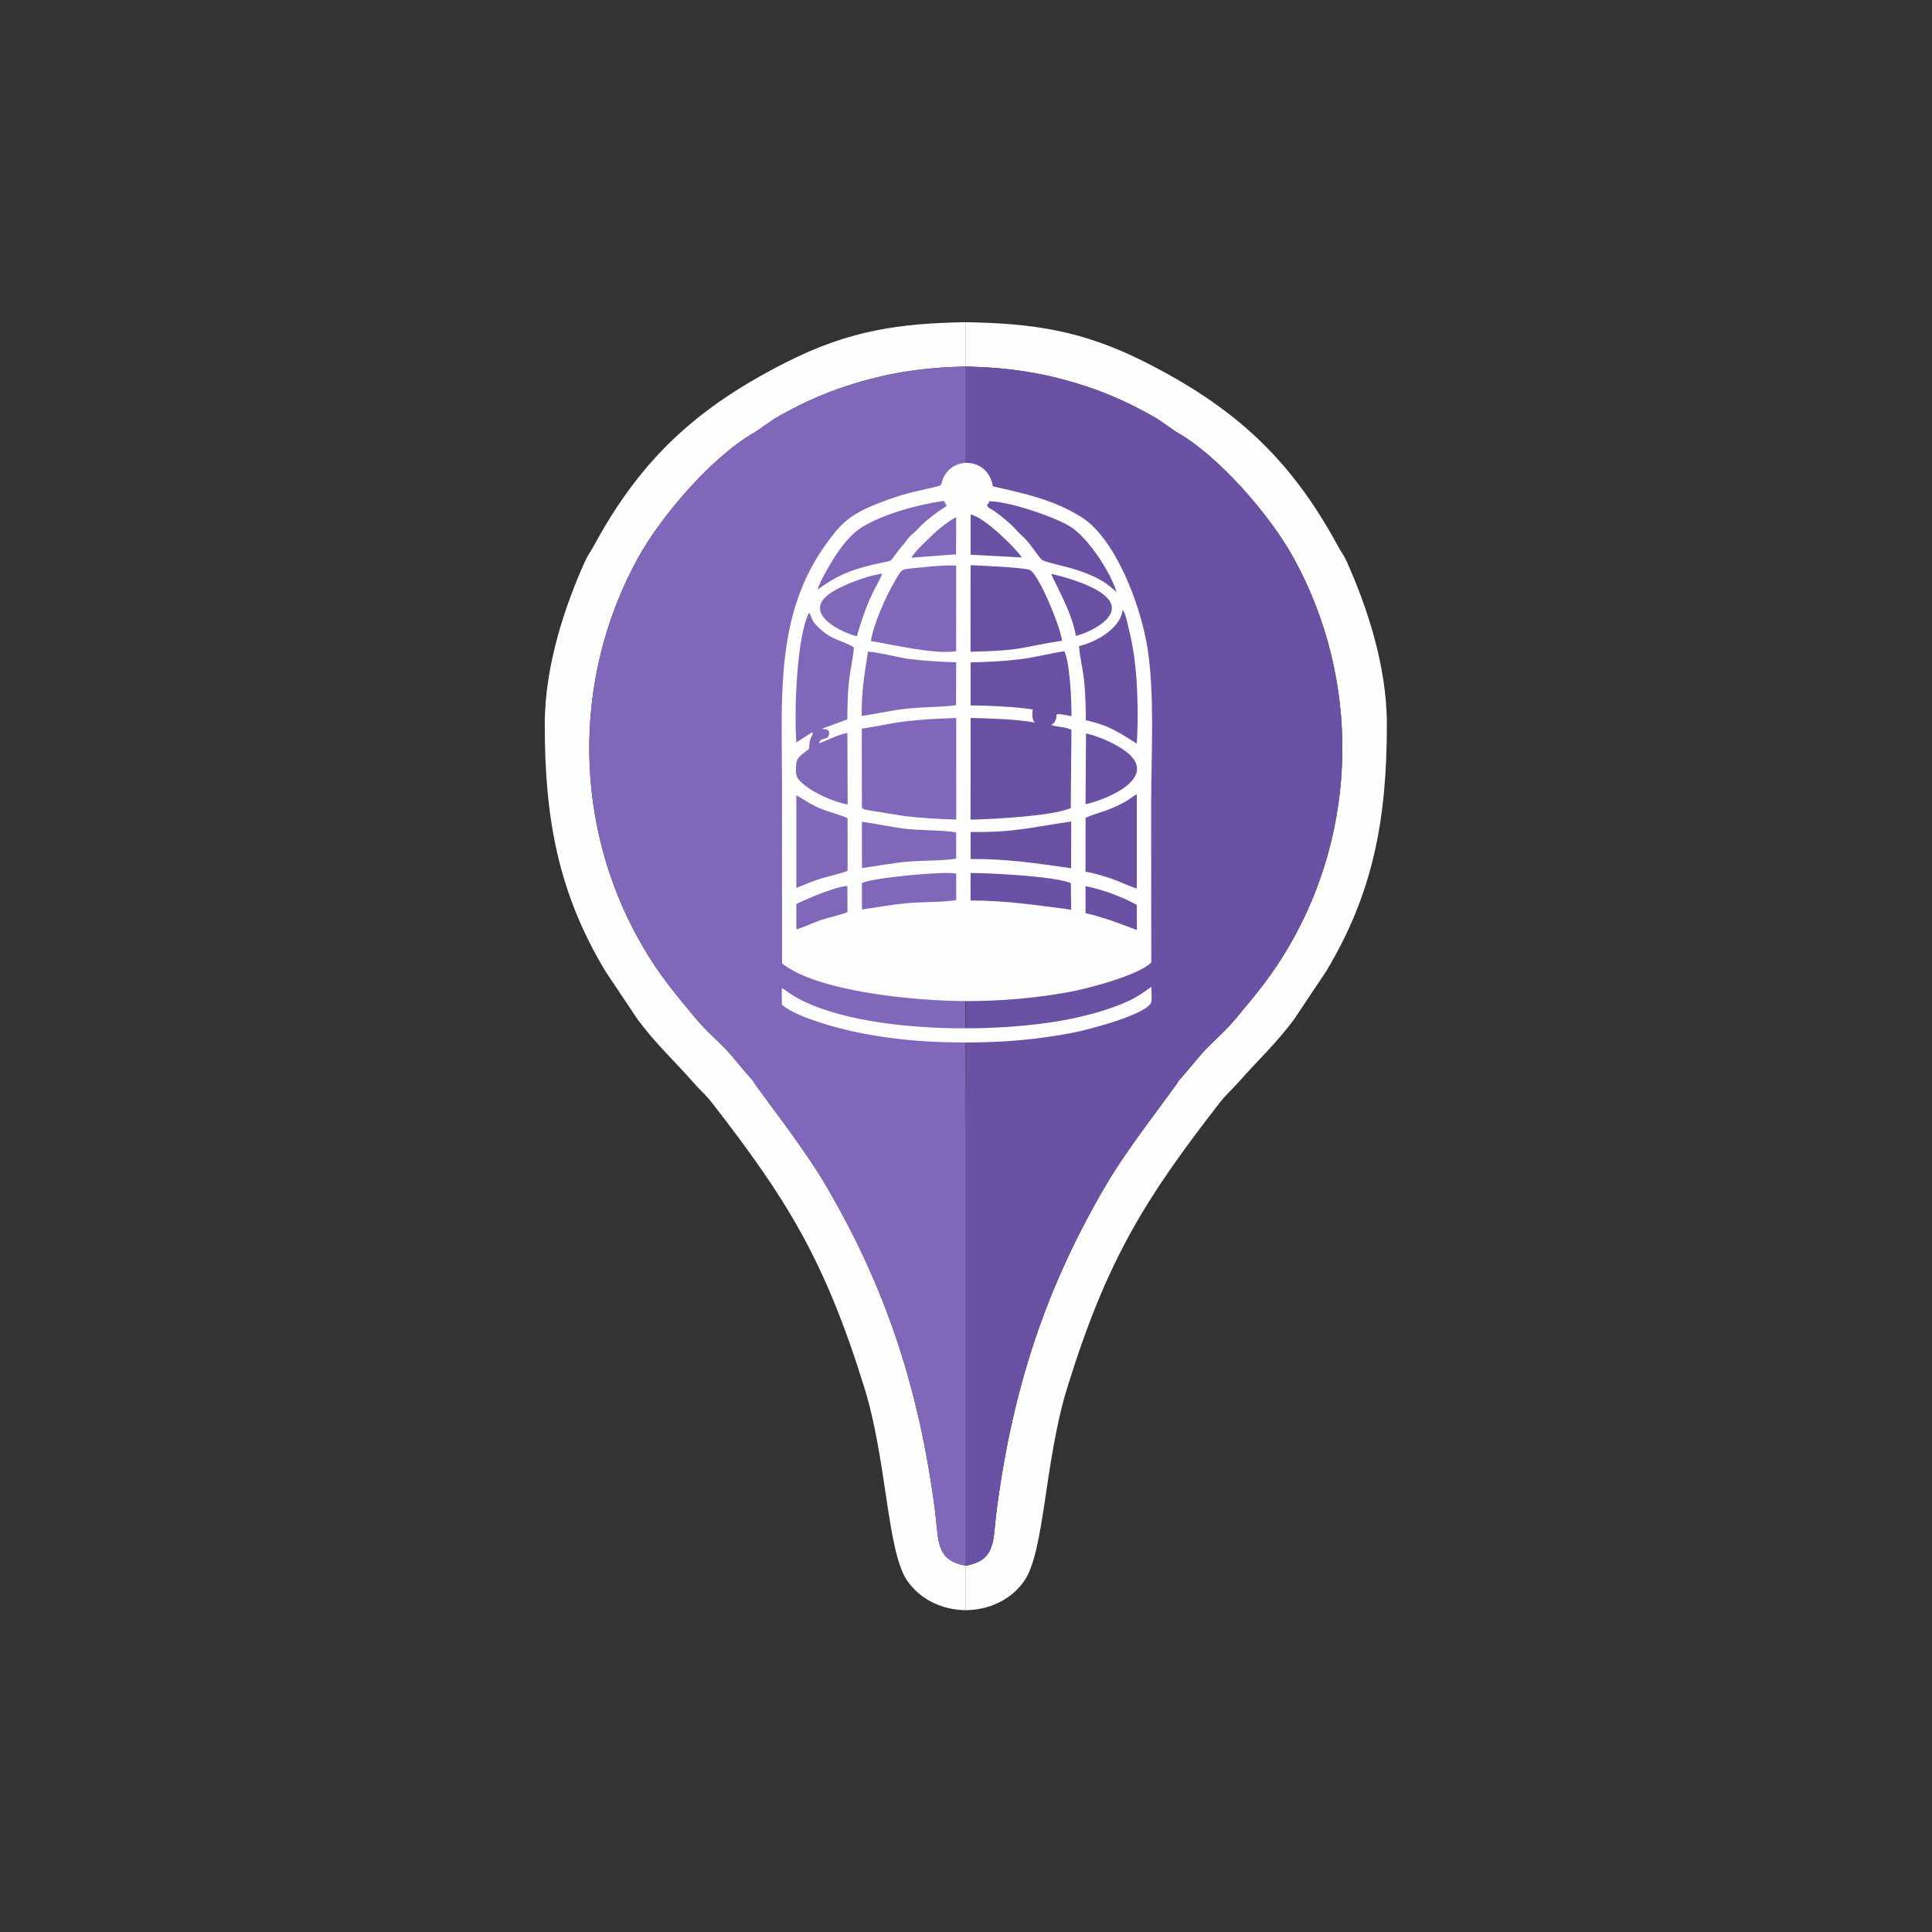 <?xml version="1.0" encoding="UTF-8"?>
<!DOCTYPE svg PUBLIC "-//W3C//DTD SVG 1.1//EN" "http://www.w3.org/Graphics/SVG/1.1/DTD/svg11.dtd">
<!-- Creator: CorelDRAW 2021.5 -->
<svg xmlns="http://www.w3.org/2000/svg" xml:space="preserve" width="300mm" height="300mm" version="1.1" style="shape-rendering:geometricPrecision; text-rendering:geometricPrecision; image-rendering:optimizeQuality; fill-rule:evenodd; clip-rule:evenodd"
viewBox="0 0 30000 30000"
 xmlns:xlink="http://www.w3.org/1999/xlink"
 xmlns:xodm="http://www.corel.com/coreldraw/odm/2003">
 <rect x="0" y="0" width="30000" height="30000" fill="#333333" stroke="none"/>
 <defs>
  <style type="text/css">
   <![CDATA[
    .fil3 {fill:#FEFEFE}
    .fil0 {fill:#FEFEFE}
    .fil2 {fill:#6A51A4}
    .fil1 {fill:#8067BA}
   ]]>
  </style>
 </defs>
 <g id="Layer_x0020_1">
  <g id="_2097366984384">
   <path class="fil0" d="M14997.07 24312.25c-477.6,-86.5 -417.54,-392.08 -479.04,-860.64 -246.72,-1879.82 -758.98,-3464.98 -1716.7,-5081.82 -358.28,-604.9 -1014.9,-1424.78 -1118.38,-1600.12 -142.76,-150.36 -306.76,-371.88 -440.12,-505.04 -197.16,-196.88 -297.6,-278.22 -465.84,-481.52 -291.94,-352.74 -532.04,-631.76 -801.27,-1094.26 -1066.7,-1832.63 -1107.4,-4121.01 -77.8,-6008.85 378.59,-694.12 1195.97,-1621.56 1833.73,-1974.44l295.76 -205.2c352.64,-204.32 727.46,-381.6 1127.56,-510.18 618.2,-198.66 1142.3,-281.44 1842.1,-299.68l0 -687.56c-1040.6,17.4 -1809.7,128.6 -2774.44,614.92 -1388.4,699.84 -2265.17,1496.86 -3002.15,2858.88 -64.94,120.02 -83.48,121.46 -140.2,247.68 -297.1,661.14 -621.28,1595.56 -621.28,2524.7 0,1470.22 211.46,2620.61 945.62,3838.01l500.76 749.04c298.21,395.44 528.11,595.34 870.37,982.74 114.48,129.58 171.42,165.58 287.82,315.52 1140.74,1469.6 1739.04,2415.2 2357.1,4408.98 354.06,1142.14 350.72,2536.58 664.82,2998.34 208.48,306.44 560.06,457.64 911.58,461.18l0 -690.68z"/>
   <path class="fil1" d="M11731.65 6705.56c-637.76,352.88 -1455.14,1280.32 -1833.73,1974.44 -1029.6,1887.84 -988.9,4176.22 77.8,6008.85 269.23,462.5 509.33,741.52 801.27,1094.26 168.24,203.3 268.68,284.64 465.84,481.52 133.36,133.16 297.36,354.68 440.12,505.04 103.48,175.34 760.1,995.22 1118.38,1600.12 957.72,1616.84 1469.98,3202 1716.7,5081.82 61.5,468.56 1.44,774.16 479.04,860.64l0 -6698.7c-7.92,-3174.98 -13.56,-6350.25 0,-9524.17l0 -2398.48c-692.88,19 -1228.1,101.96 -1842.1,299.28 -400.1,128.58 -774.92,305.86 -1127.56,510.18l-295.76 205.2z"/>
   <path class="fil0" d="M14997.07 24312.25c477.6,-86.5 417.54,-392.08 479.04,-860.64 246.72,-1879.82 758.98,-3464.98 1716.7,-5081.82 358.28,-604.9 1014.9,-1424.78 1118.38,-1600.12 142.76,-150.36 306.76,-371.88 440.12,-505.04 197.16,-196.88 297.6,-278.22 465.84,-481.52 291.94,-352.74 532.04,-631.76 801.26,-1094.26 1066.71,-1832.63 1107.41,-4121.01 77.8,-6008.85 -378.58,-694.12 -1195.96,-1621.56 -1833.72,-1974.44l-295.76 -205.2c-352.64,-204.32 -727.46,-381.6 -1127.56,-510.18 -618.2,-198.66 -1142.3,-281.44 -1842.1,-299.68l0 -687.56c1040.6,17.4 1809.7,128.6 2774.44,614.92 1388.4,699.84 2265.16,1496.86 3002.15,2858.88 64.94,120.02 83.48,121.46 140.2,247.68 297.1,661.14 621.28,1595.56 621.28,2524.7 0,1470.22 -211.46,2620.61 -945.63,3838.01l-500.76 749.04c-298.2,395.44 -528.1,595.34 -870.36,982.74 -114.48,129.58 -171.42,165.58 -287.82,315.52 -1140.74,1469.6 -1739.04,2415.2 -2357.1,4408.98 -354.06,1142.14 -350.72,2536.58 -664.82,2998.34 -208.48,306.44 -560.06,457.64 -911.58,461.18l0 -690.68z"/>
   <path class="fil2" d="M18262.49 6705.56c637.76,352.88 1455.14,1280.32 1833.72,1974.44 1029.61,1887.84 988.91,4176.22 -77.8,6008.85 -269.22,462.5 -509.32,741.52 -801.26,1094.26 -168.24,203.3 -268.68,284.64 -465.84,481.52 -133.36,133.16 -297.36,354.68 -440.12,505.04 -103.48,175.34 -760.1,995.22 -1118.38,1600.12 -957.72,1616.84 -1469.98,3202 -1716.7,5081.82 -61.5,468.56 -1.44,774.16 -479.04,860.64l0 -6698.7c7.92,-3174.98 13.56,-6350.25 0,-9524.17l0 -2398.48c692.88,19 1228.1,101.96 1842.1,299.28 400.1,128.58 774.92,305.86 1127.56,510.18l295.76 205.2z"/>
  </g>
  <g id="_2097366985344">
   <path class="fil3" d="M16856.27 13760.07c261.13,48.55 594.99,177.32 795.91,290.75l1.94 388.99c-43.06,-8.62 -445.52,-182.42 -797.59,-261.13l-0.26 -418.61zm-4490.67 671.91l-0.14 -393.7c150.88,-77.77 624.53,-277.2 792.59,-280.68l1.83 403.75c-59.08,34.54 -315.69,91.61 -411.14,124.46 -114.9,39.54 -281.22,118.62 -383.14,146.17zm2705.22 -876.26c316.15,0.66 1308.71,51.43 1556.7,156.32l6.43 413.19c-551.14,-69.57 -986.79,-141.35 -1562.75,-142.23l-0.38 -427.28zm-1686.41 566.68l0.13 -410.37c143.01,-78.96 1283.96,-189.89 1463.3,-146.09l0 409.37c-139.88,33.01 -559.06,30.4 -741.68,47.01 -249.83,22.72 -479.08,63.67 -721.75,100.08zm3472.35 -1422.35c140.15,-71.62 344.57,-97.5 615.82,-251.05 68.85,-38.97 119.68,-84.77 179.49,-117.47l-0.04 1463.94c-86.24,-19.54 -262.58,-106.84 -373.42,-144.98 -118.41,-40.73 -297.45,-94.68 -422.43,-114.15l0.58 -836.29zm-4491.31 -352.11c117.26,68.15 222.27,144.46 375.32,207.88 124.36,51.54 310.88,96.1 420.36,150.91l0.7 814.57c-107.02,45.27 -295.23,83.63 -415.59,121.29 -127.99,40.05 -266.73,97.06 -379.98,146.09l-0.81 -1440.74zm2707.04 570.78c674.37,10.58 954.85,-74.14 1561.09,-162.52l-0.99 725.96c-530.67,-76 -1004.39,-148.4 -1561.36,-143.48l1.26 -419.96zm-1688.18 -158.24c237.92,32.8 462.17,84.61 710.26,112.83 196.65,22.38 595.78,17.65 753.01,53.79l-0.19 405.52c-185.72,34.52 -543.43,28.02 -758.75,47.57 -245.84,22.32 -468.29,67.52 -703.46,98.33l-1.21 -643.53 0.34 -74.51zm-2.36 -1446.49c229.67,-31.66 453.96,-86.42 698.94,-115.34 255.99,-30.21 505.66,-39.62 767.16,-49.69l0.38 1576.56c-268.46,-6.28 -527.3,-22.25 -792.41,-52.08l-523.65 -84.36c-105.13,-21.13 -134.9,-12.2 -148.26,-57.69l-2.16 -1217.4zm3481.6 73.94c172.97,41.72 338.36,111.33 480.33,190.84 783.64,438.85 -109.32,824.8 -487.49,909.43l7.16 -1100.27zm-448.64 -297.84c-39.47,31.06 17.33,0.97 -27.76,98.84 -22.39,48.59 -22.49,36.78 -64.52,65.84 80.61,36.42 223.56,28.6 314.64,79.13l-10.3 1214.36c-284.56,123.66 -1202.76,172.37 -1556.23,179.05l1.34 -1579.42c325.96,9.43 687.33,16.98 1003.63,72.23 -32.38,-26.51 -32.31,-23.62 -43.21,-91.5 -3.41,-21.24 -4.07,-42.41 -1.21,-63.76 12.04,-90 -18.06,4.18 14.55,-41.77 -124.91,-42.23 -782.66,-72.29 -973.77,-68.24l-0.64 -669.69c259.45,-5.51 506.03,-16.68 762.26,-47.44 246.56,-29.61 469.7,-94.08 692.56,-124.8 87.75,168.21 113.7,786.29 111.71,1007.57 -88.61,-14.7 -134.28,-33.57 -223.05,-30.4zm-3035.1 26.22c-2.85,-363.6 43.7,-652.57 98.2,-997.5 154.2,5.73 462.97,91.95 657.97,115.9 237.41,29.17 465.72,40.57 711.18,50.31l-1.34 665.72c-229.79,31.29 -511.5,25.52 -756.9,51.91 -249.34,26.81 -477.81,84.1 -709.11,113.66zm-614.83 198.84c68.05,18.32 119.26,-0.66 107.96,87.05 -7.1,55.07 -37.72,55.03 -64.58,65.62 -81.01,31.95 -50.31,-1.06 -95.12,75.33 149.28,-49.17 276.48,-130.72 445.15,-161.28l3.9 1110.37c-220.55,-37.49 -530.04,-185.88 -665.93,-299.36 -112.17,-93.68 -154.1,-123.22 -131.64,-335.72 12.03,-113.85 116.4,-155.89 181.59,-215.45 48.23,-44.08 3.08,12.94 16.44,-18.81 6.97,-54.46 4.01,-95.34 20.95,-145.9 9.6,-28.67 22.74,-44.72 27.34,-59.43 12.83,-41.02 14.69,-2.13 2.31,-48.23l-246.95 159.21c-36.4,-452.37 2.17,-1640.56 196.26,-2015.28 49.45,79.33 38.92,122.11 118.22,201.61 240.32,240.93 358.49,207.33 579.16,337.17 -12.89,165.43 -59.54,359.76 -78.64,538.92 -20.18,189.28 -21.43,382.31 -23.66,579.52l-392.76 144.66zm3989.66 -1282.86c227.41,-49.63 643.22,-256.94 677.97,-563.06 39.7,53.82 50.98,112.07 77.96,221.24 66.29,268.24 100.07,450.09 126.77,732.88 29.88,316.51 38.22,806.44 14.15,1122.34 -261.41,-158.2 -399.7,-273.88 -790.34,-361.64 -2.83,-202.48 -4.26,-392.69 -24.79,-593.11 -19.14,-186.8 -69.39,-388.37 -81.72,-558.65zm-1683.47 -1256.06c129.27,6.1 814.19,33.33 917.81,73.7 130.62,50.86 472.75,859.85 502.42,1098.7 -695.48,112.07 -599.77,151.8 -1420.62,172.17l0.39 -1344.57zm-1547.48 1177.27c37.83,-258.06 238.77,-703.45 359.55,-908.76 137.51,-233.75 88.06,-198.63 397.18,-231.07 163.13,-17.12 400.36,-41.38 566.99,-31.19l-0.61 1329.2c-326,55.28 -1001.56,-104.9 -1323.11,-158.18zm3181.91 -79.84c-57.81,-379.66 -363.11,-881.07 -380.53,-962.72 289.44,65.02 696.27,198.35 859.95,364.24 291.23,295.17 -291.67,558.01 -479.42,598.48zm-3400.43 6.52c-260.62,-67.97 -768.95,-324.35 -490.93,-605.49 141.42,-143.01 604.79,-327.03 884.07,-367.4 -58.5,172.81 -198.09,291.69 -393.14,972.89zm1766.57 -1889.82c203.07,27.43 719.93,539.7 794.5,666.12l-794.63 -43.01 0.13 -623.11zm-917.2 669.56c30.29,-82.77 259.19,-285.59 315.15,-343.78 65.01,-67.61 288.89,-252.66 378.12,-281.78l-2.11 573.04 -691.16 52.52zm1619.92 -436.88c-73.26,-84.79 -234.25,-217.35 -336.24,-287.51 -105.45,-72.56 -83.27,-30.47 -112.92,-99.63 39.26,-30.53 20.18,-5.47 35.52,-52.83 331.9,4.27 1075.51,263.85 1285.88,411.71 265.37,186.53 591.26,677.12 691.87,999.16 -75.72,-61.1 -129.82,-119.98 -242.82,-183.88 -400.31,-226.35 -868.1,-252.31 -932.76,-331.22 -66.04,-80.6 -187.41,-267.44 -287.25,-354.34 -38.21,-33.25 -67.33,-62.17 -101.28,-101.46zm-3078.35 932.12c25.84,-116.21 229.23,-457.36 292.13,-549.89 103.13,-151.69 242.77,-325.29 402.65,-423.3 314.31,-192.69 840.79,-343.77 1265.36,-405.04 16.19,32.53 28.65,45.85 42.59,77.62 -42.45,33.04 -84.06,55.1 -129.72,88.62 -113.1,83.05 -236.11,177.44 -326.36,280.68 -38.64,44.2 -72.28,61.4 -114.19,105.03 -36.13,37.61 -55.24,73.15 -89.9,112.81 -297.64,340.53 -76.33,228.69 -496.57,329.48 -375.98,90.17 -564.04,180.91 -845.99,383.99zm-552.2 5804.98c558.22,447.33 2121.39,585.77 2864.37,584.78 544.06,-0.72 1067.34,-44.66 1591.28,-140.64 335.3,-61.41 1102.8,-272.14 1277.41,-461.01l-1.64 -2462.47c0.22,-755.66 56.99,-1681.72 -55.85,-2407.98 -109.02,-701.68 -511.15,-1720.88 -1026.28,-2042.35 -435.3,-271.66 -865.04,-362.32 -1376.34,-478.3 -69.86,-453.88 -646.71,-480.44 -780.62,-98.6 -25.88,73.82 -3.78,73.59 -70.03,96.74l-437.82 101.58c-187.71,50.12 -367.42,114.01 -542.39,184.65 -422.97,170.75 -557.59,328.2 -778.48,639.13 -759.44,1069.07 -668.07,2334.08 -664.95,3617.2l1.34 2867.27z"/>
   <path class="fil3" d="M15008.28 16187.71c583.78,0 1143.96,-48.05 1706.87,-163.2 167.78,-34.33 1133.89,-279.07 1164,-473.47 6.8,-43.87 0.28,-175.69 -0.14,-227.8 -95.59,63.64 -155.27,116.62 -271.69,178.05 -287.38,151.64 -667.16,255.81 -993.03,322.04 -1149.97,233.72 -3201.43,220.78 -4212.91,-314.36 -109.61,-57.99 -170.91,-113.58 -262.67,-168.49l2.8 260.58c224.21,196.66 881.86,374.8 1241.42,443.91 552.46,106.18 1053.06,142.74 1625.35,142.74z"/>
  </g>
 </g>
</svg>
